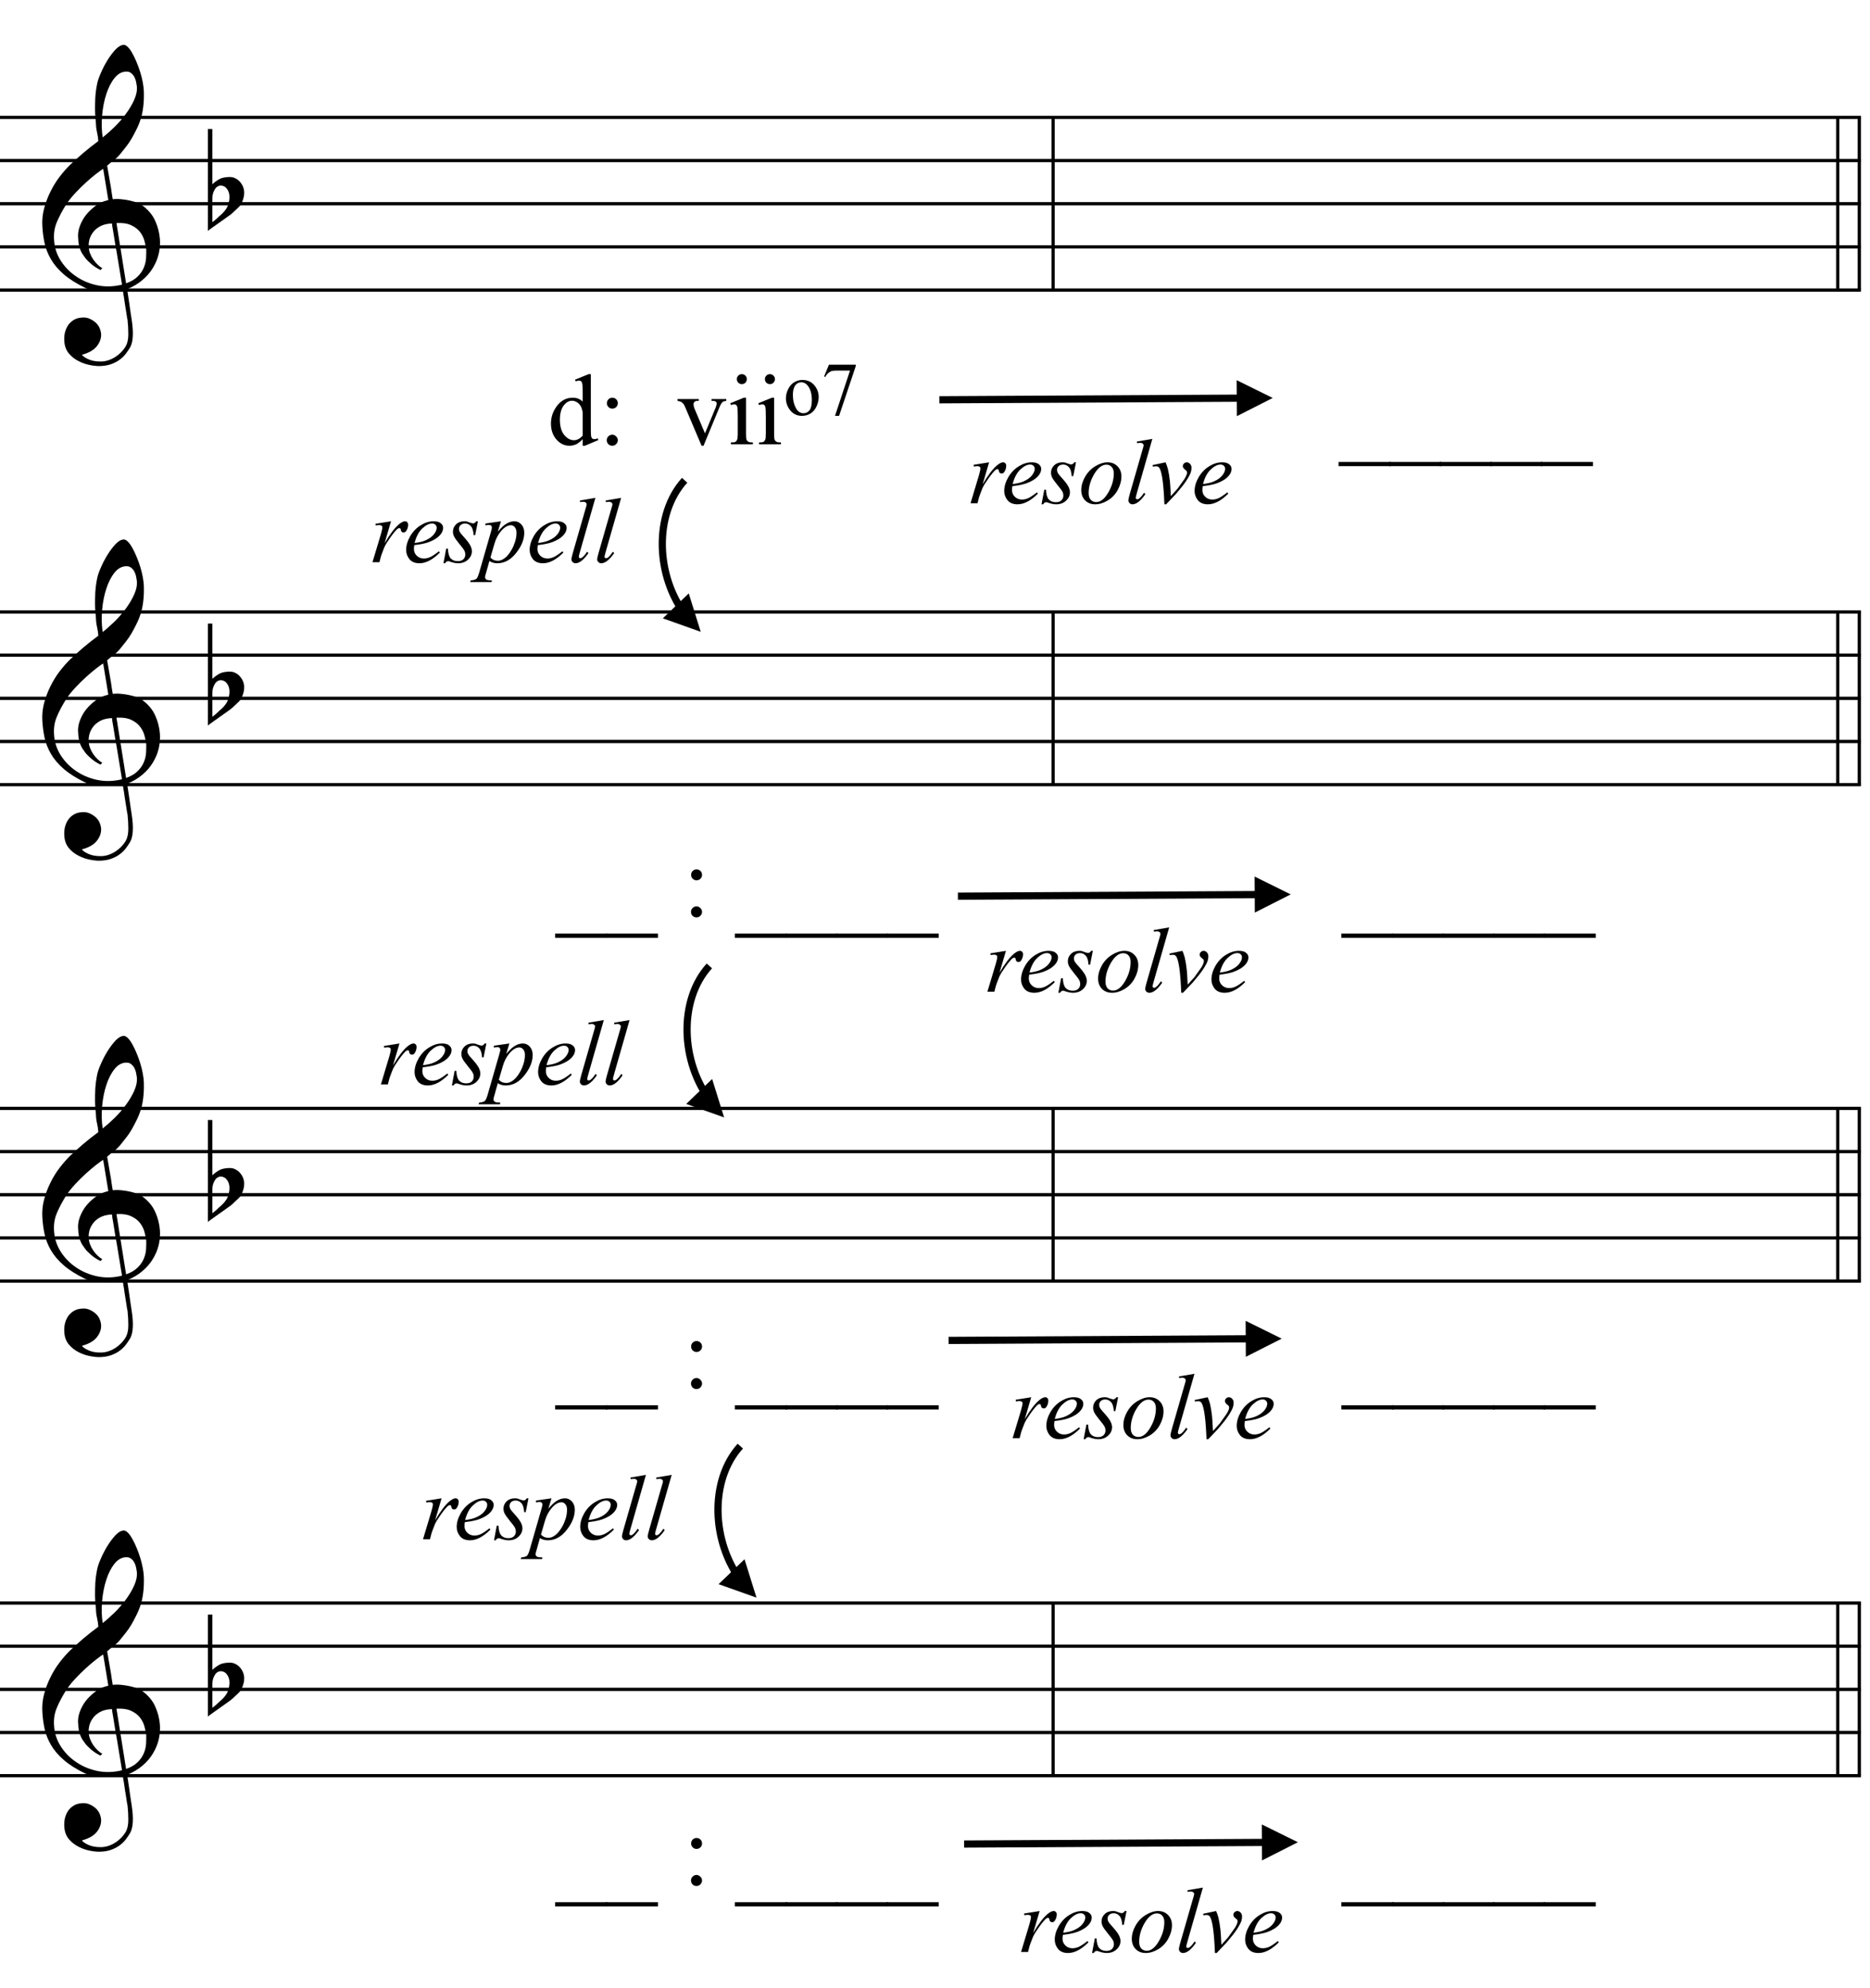 <?xml version="1.0" encoding="UTF-8"?>
<svg xmlns="http://www.w3.org/2000/svg" xmlns:xlink="http://www.w3.org/1999/xlink" width="222pt" height="236pt" viewBox="0 0 222 236" version="1.1">
<defs>
<g>
<symbol overflow="visible" id="glyph0-0">
<path style="stroke:none;" d=""/>
</symbol>
<symbol overflow="visible" id="glyph0-1">
<path style="stroke:none;" d="M 9.547 5.172 C 9.172 5.234 8.766 5.27 8.328 5.281 C 7.898 5.301 7.477 5.289 7.062 5.25 C 6.656 5.219 6.273 5.172 5.922 5.109 C 5.578 5.047 5.297 4.961 5.078 4.859 C 4.023 4.348 3.176 3.812 2.531 3.25 C 1.883 2.688 1.379 2.094 1.016 1.469 C 0.66 0.852 0.41 0.223 0.266 -0.422 C 0.129 -1.066 0.039 -1.719 0 -2.375 C -0.051 -3.082 0.008 -3.789 0.188 -4.5 C 0.375 -5.219 0.629 -5.898 0.953 -6.547 C 1.273 -7.203 1.645 -7.801 2.062 -8.344 C 2.477 -8.883 2.898 -9.363 3.328 -9.781 C 3.816 -10.238 4.328 -10.695 4.859 -11.156 C 5.398 -11.613 5.992 -12.082 6.641 -12.562 C 6.629 -12.738 6.613 -12.895 6.594 -13.031 C 6.57 -13.176 6.547 -13.316 6.516 -13.453 C 6.492 -13.598 6.461 -13.758 6.422 -13.938 C 6.391 -14.113 6.367 -14.332 6.359 -14.594 C 6.359 -14.707 6.344 -14.91 6.312 -15.203 C 6.281 -15.492 6.258 -15.848 6.25 -16.266 C 6.25 -16.68 6.258 -17.156 6.281 -17.688 C 6.312 -18.219 6.383 -18.773 6.5 -19.359 C 6.562 -19.691 6.707 -20.117 6.938 -20.641 C 7.164 -21.172 7.43 -21.68 7.734 -22.172 C 8.047 -22.672 8.367 -23.098 8.703 -23.453 C 9.047 -23.805 9.367 -23.984 9.672 -23.984 C 9.828 -23.984 9.992 -23.891 10.172 -23.703 C 10.348 -23.523 10.52 -23.281 10.688 -22.969 C 10.863 -22.664 11.031 -22.316 11.188 -21.922 C 11.352 -21.535 11.5 -21.133 11.625 -20.719 C 11.75 -20.312 11.848 -19.91 11.922 -19.516 C 11.992 -19.117 12.035 -18.77 12.047 -18.469 C 12.066 -17.758 12.039 -17.133 11.969 -16.594 C 11.906 -16.051 11.801 -15.566 11.656 -15.141 C 11.52 -14.711 11.359 -14.316 11.172 -13.953 C 10.992 -13.586 10.801 -13.223 10.594 -12.859 C 10.375 -12.484 10.148 -12.156 9.922 -11.875 C 9.703 -11.594 9.477 -11.312 9.25 -11.031 C 9 -10.727 8.738 -10.477 8.469 -10.281 C 8.207 -10.082 7.945 -9.867 7.688 -9.641 C 7.812 -8.941 7.922 -8.312 8.016 -7.75 C 8.055 -7.5 8.098 -7.258 8.141 -7.031 C 8.18 -6.801 8.211 -6.586 8.234 -6.391 C 8.266 -6.191 8.289 -6.023 8.312 -5.891 C 8.344 -5.766 8.359 -5.688 8.359 -5.656 C 8.691 -5.695 9.031 -5.695 9.375 -5.656 C 9.727 -5.625 10.062 -5.57 10.375 -5.5 C 10.695 -5.438 10.984 -5.348 11.234 -5.234 C 11.492 -5.129 11.695 -5.031 11.844 -4.938 C 12.582 -4.395 13.102 -3.77 13.406 -3.062 C 13.719 -2.363 13.898 -1.645 13.953 -0.906 C 13.992 -0.332 13.945 0.242 13.812 0.828 C 13.676 1.41 13.445 1.961 13.125 2.484 C 12.812 3.016 12.395 3.5 11.875 3.938 C 11.363 4.375 10.758 4.734 10.062 5.016 C 10.145 5.578 10.223 6.098 10.297 6.578 C 10.359 6.992 10.414 7.395 10.469 7.781 C 10.531 8.164 10.57 8.438 10.594 8.594 C 10.719 9.406 10.766 10.07 10.734 10.594 C 10.711 11.125 10.613 11.555 10.438 11.891 C 10.281 12.16 10.102 12.426 9.906 12.688 C 9.707 12.945 9.473 13.176 9.203 13.375 C 8.93 13.582 8.613 13.754 8.25 13.891 C 7.883 14.035 7.473 14.117 7.016 14.141 C 6.66 14.172 6.234 14.141 5.734 14.047 C 5.242 13.961 4.773 13.805 4.328 13.578 C 3.879 13.359 3.488 13.055 3.156 12.672 C 2.832 12.285 2.648 11.812 2.609 11.25 C 2.578 10.926 2.594 10.598 2.656 10.266 C 2.727 9.93 2.848 9.629 3.016 9.359 C 3.191 9.086 3.422 8.863 3.703 8.688 C 3.984 8.508 4.328 8.41 4.734 8.391 C 4.984 8.367 5.234 8.398 5.484 8.484 C 5.734 8.578 5.969 8.707 6.188 8.875 C 6.406 9.039 6.582 9.242 6.719 9.484 C 6.852 9.734 6.938 10.004 6.969 10.297 C 7.008 10.797 6.852 11.281 6.5 11.75 C 6.145 12.227 5.539 12.582 4.688 12.812 C 4.832 13 5.094 13.176 5.469 13.344 C 5.852 13.52 6.332 13.609 6.906 13.609 C 7.508 13.609 8.086 13.43 8.641 13.078 C 9.191 12.723 9.617 12.281 9.922 11.75 C 10.109 11.395 10.203 10.93 10.203 10.359 C 10.203 9.797 10.172 9.227 10.109 8.656 C 10.078 8.551 10.035 8.312 9.984 7.938 C 9.93 7.562 9.867 7.172 9.797 6.766 C 9.734 6.285 9.648 5.754 9.547 5.172 Z M 9.984 -20.812 C 9.453 -20.812 8.984 -20.562 8.578 -20.062 C 8.172 -19.562 7.844 -18.926 7.594 -18.156 C 7.344 -17.395 7.176 -16.555 7.094 -15.641 C 7.008 -14.723 7.031 -13.844 7.156 -13 C 7.602 -13.344 8.07 -13.754 8.562 -14.234 C 9.062 -14.723 9.508 -15.238 9.906 -15.781 C 10.312 -16.332 10.641 -16.883 10.891 -17.438 C 11.148 -18 11.258 -18.535 11.219 -19.047 C 11.195 -19.211 11.164 -19.395 11.125 -19.594 C 11.082 -19.801 11.016 -19.992 10.922 -20.172 C 10.828 -20.348 10.703 -20.5 10.547 -20.625 C 10.398 -20.75 10.211 -20.812 9.984 -20.812 Z M 9.938 4.328 C 10.531 4.117 10.988 3.848 11.312 3.516 C 11.645 3.191 11.891 2.836 12.047 2.453 C 12.203 2.078 12.289 1.695 12.312 1.312 C 12.332 0.926 12.336 0.582 12.328 0.281 C 12.297 0.039 12.234 -0.258 12.141 -0.625 C 12.055 -1 11.891 -1.359 11.641 -1.703 C 11.398 -2.047 11.051 -2.328 10.594 -2.547 C 10.145 -2.773 9.547 -2.867 8.797 -2.828 Z M 8.266 -2.781 C 7.703 -2.758 7.238 -2.648 6.875 -2.453 C 6.508 -2.254 6.223 -2.016 6.016 -1.734 C 5.805 -1.453 5.66 -1.156 5.578 -0.844 C 5.504 -0.531 5.477 -0.25 5.5 0 C 5.508 0.25 5.562 0.5 5.656 0.75 C 5.75 1.008 5.875 1.254 6.031 1.484 C 6.188 1.711 6.359 1.914 6.547 2.094 C 6.734 2.281 6.922 2.422 7.109 2.516 C 7.086 2.547 7.066 2.57 7.047 2.594 C 7.023 2.613 7 2.641 6.969 2.672 C 6.938 2.691 6.914 2.719 6.906 2.75 C 6.477 2.539 6.102 2.297 5.781 2.016 C 5.469 1.734 5.266 1.535 5.172 1.422 C 5.016 1.211 4.879 1.023 4.766 0.859 C 4.66 0.691 4.57 0.516 4.5 0.328 C 4.438 0.148 4.379 -0.047 4.328 -0.266 C 4.285 -0.484 4.258 -0.742 4.25 -1.047 C 4.219 -1.328 4.234 -1.629 4.297 -1.953 C 4.367 -2.273 4.484 -2.598 4.641 -2.922 C 4.797 -3.254 5 -3.57 5.25 -3.875 C 5.508 -4.188 5.812 -4.477 6.156 -4.75 C 6.332 -4.895 6.488 -5.004 6.625 -5.078 C 6.77 -5.16 6.906 -5.234 7.031 -5.297 C 7.156 -5.359 7.281 -5.406 7.406 -5.438 C 7.539 -5.477 7.68 -5.52 7.828 -5.562 L 7.219 -9.266 C 7.051 -9.172 6.781 -8.977 6.406 -8.688 C 6.039 -8.406 5.641 -8.066 5.203 -7.672 C 4.766 -7.273 4.332 -6.848 3.906 -6.391 C 3.477 -5.93 3.125 -5.488 2.844 -5.062 C 2.352 -4.281 1.973 -3.562 1.703 -2.906 C 1.43 -2.25 1.328 -1.539 1.391 -0.781 C 1.441 0.082 1.703 0.883 2.172 1.625 C 2.648 2.375 3.258 3 4 3.5 C 4.738 4.008 5.578 4.363 6.516 4.562 C 7.461 4.758 8.441 4.734 9.453 4.484 C 9.234 3.129 9.035 1.922 8.859 0.859 C 8.773 0.41 8.695 -0.031 8.625 -0.469 C 8.562 -0.906 8.5 -1.297 8.438 -1.641 C 8.375 -1.984 8.328 -2.258 8.297 -2.469 C 8.273 -2.676 8.266 -2.781 8.266 -2.781 Z M 8.266 -2.781 "/>
</symbol>
<symbol overflow="visible" id="glyph0-2">
<path style="stroke:none;" d="M 0.531 -7.25 L 0.531 -2.312 C 0.719 -2.488 0.895 -2.629 1.062 -2.734 C 1.227 -2.848 1.383 -2.938 1.531 -3 C 1.688 -3.062 1.848 -3.102 2.016 -3.125 C 2.191 -3.156 2.391 -3.172 2.609 -3.172 C 2.867 -3.172 3.098 -3.113 3.297 -3 C 3.504 -2.895 3.68 -2.754 3.828 -2.578 C 3.984 -2.398 4.102 -2.203 4.188 -1.984 C 4.27 -1.766 4.312 -1.555 4.312 -1.359 C 4.32 -1.141 4.297 -0.922 4.234 -0.703 C 4.18 -0.492 4.113 -0.301 4.031 -0.125 C 3.938 0.102 3.785 0.305 3.578 0.484 C 3.379 0.672 3.195 0.844 3.031 1 C 2.977 1.062 2.863 1.16 2.688 1.297 C 2.508 1.43 2.305 1.578 2.078 1.734 C 1.859 1.898 1.625 2.066 1.375 2.234 C 1.125 2.41 0.895 2.57 0.688 2.719 C 0.488 2.863 0.32 2.984 0.188 3.078 C 0.062 3.18 0 3.234 0 3.234 L 0 -8.875 L 0.531 -8.875 Z M 2.188 -1.859 C 2.125 -1.941 2.035 -2.008 1.922 -2.062 C 1.805 -2.125 1.676 -2.156 1.531 -2.156 C 1.395 -2.156 1.258 -2.113 1.125 -2.031 C 0.988 -1.945 0.867 -1.801 0.766 -1.594 C 0.617 -1.332 0.539 -1.008 0.531 -0.625 C 0.531 -0.238 0.531 0.113 0.531 0.438 L 0.531 2.188 C 0.531 2.188 0.57 2.156 0.656 2.094 C 0.738 2.039 0.836 1.961 0.953 1.859 C 1.066 1.754 1.188 1.641 1.312 1.516 C 1.445 1.391 1.57 1.281 1.688 1.188 C 1.875 1.008 2.035 0.816 2.172 0.609 C 2.305 0.41 2.41 0.156 2.484 -0.156 C 2.566 -0.477 2.586 -0.785 2.547 -1.078 C 2.504 -1.379 2.383 -1.641 2.188 -1.859 Z M 2.188 -1.859 "/>
</symbol>
<symbol overflow="visible" id="glyph1-0">
<path style="stroke:none;" d="M 1.672 0 L 1.672 -7.5 L 7.672 -7.5 L 7.672 0 Z M 1.859 -0.188 L 7.484 -0.188 L 7.484 -7.312 L 1.859 -7.312 Z M 1.859 -0.188 "/>
</symbol>
<symbol overflow="visible" id="glyph1-1">
<path style="stroke:none;" d="M 4.172 -0.609 C 3.91 -0.328 3.656 -0.125 3.406 0 C 3.156 0.113 2.883 0.172 2.594 0.172 C 2.008 0.172 1.5 -0.07 1.062 -0.562 C 0.625 -1.062 0.406 -1.695 0.406 -2.469 C 0.406 -3.227 0.645 -3.926 1.125 -4.562 C 1.613 -5.207 2.238 -5.531 3 -5.531 C 3.469 -5.531 3.859 -5.379 4.172 -5.078 L 4.172 -6.078 C 4.172 -6.68 4.156 -7.051 4.125 -7.188 C 4.094 -7.332 4.047 -7.43 3.984 -7.484 C 3.922 -7.535 3.844 -7.562 3.75 -7.562 C 3.645 -7.562 3.508 -7.531 3.344 -7.469 L 3.266 -7.672 L 4.875 -8.328 L 5.141 -8.328 L 5.141 -2.125 C 5.141 -1.5 5.148 -1.113 5.172 -0.969 C 5.203 -0.832 5.25 -0.738 5.312 -0.688 C 5.383 -0.633 5.461 -0.609 5.547 -0.609 C 5.648 -0.609 5.789 -0.641 5.969 -0.703 L 6.031 -0.5 L 4.438 0.172 L 4.172 0.172 Z M 4.172 -1.016 L 4.172 -3.781 C 4.141 -4.039 4.066 -4.281 3.953 -4.5 C 3.836 -4.719 3.68 -4.883 3.484 -5 C 3.297 -5.113 3.109 -5.172 2.922 -5.172 C 2.578 -5.172 2.27 -5.016 2 -4.703 C 1.645 -4.297 1.469 -3.703 1.469 -2.922 C 1.469 -2.129 1.641 -1.523 1.984 -1.109 C 2.328 -0.691 2.711 -0.484 3.141 -0.484 C 3.492 -0.484 3.836 -0.66 4.172 -1.016 Z M 4.172 -1.016 "/>
</symbol>
<symbol overflow="visible" id="glyph1-2">
<path style="stroke:none;" d="M 1.688 -5.531 C 1.875 -5.531 2.031 -5.469 2.156 -5.344 C 2.281 -5.219 2.344 -5.062 2.344 -4.875 C 2.344 -4.695 2.281 -4.547 2.156 -4.422 C 2.031 -4.297 1.875 -4.234 1.688 -4.234 C 1.508 -4.234 1.359 -4.297 1.234 -4.422 C 1.109 -4.547 1.047 -4.695 1.047 -4.875 C 1.047 -5.062 1.109 -5.219 1.234 -5.344 C 1.359 -5.469 1.508 -5.531 1.688 -5.531 Z M 1.688 -1.141 C 1.863 -1.141 2.016 -1.07 2.141 -0.938 C 2.273 -0.812 2.344 -0.66 2.344 -0.484 C 2.344 -0.305 2.273 -0.148 2.141 -0.016 C 2.016 0.109 1.863 0.172 1.688 0.172 C 1.5 0.172 1.344 0.109 1.219 -0.016 C 1.094 -0.148 1.031 -0.305 1.031 -0.484 C 1.031 -0.66 1.094 -0.812 1.219 -0.938 C 1.344 -1.07 1.5 -1.141 1.688 -1.141 Z M 1.688 -1.141 "/>
</symbol>
<symbol overflow="visible" id="glyph1-3">
<path style="stroke:none;" d=""/>
</symbol>
<symbol overflow="visible" id="glyph1-4">
<path style="stroke:none;" d="M 0.094 -5.375 L 2.625 -5.375 L 2.625 -5.156 L 2.469 -5.156 C 2.312 -5.156 2.191 -5.113 2.109 -5.031 C 2.035 -4.957 2 -4.859 2 -4.734 C 2 -4.598 2.035 -4.438 2.109 -4.25 L 3.359 -1.297 L 4.625 -4.359 C 4.707 -4.578 4.75 -4.742 4.75 -4.859 C 4.75 -4.922 4.734 -4.969 4.703 -5 C 4.66 -5.062 4.602 -5.102 4.531 -5.125 C 4.469 -5.145 4.336 -5.156 4.141 -5.156 L 4.141 -5.375 L 5.891 -5.375 L 5.891 -5.156 C 5.68 -5.133 5.539 -5.094 5.469 -5.031 C 5.332 -4.914 5.207 -4.719 5.094 -4.438 L 3.188 0.172 L 2.953 0.172 L 1.031 -4.359 C 0.945 -4.578 0.863 -4.727 0.781 -4.812 C 0.707 -4.906 0.613 -4.984 0.5 -5.047 C 0.426 -5.086 0.289 -5.125 0.094 -5.156 Z M 0.094 -5.375 "/>
</symbol>
<symbol overflow="visible" id="glyph1-5">
<path style="stroke:none;" d="M 1.734 -8.328 C 1.898 -8.328 2.039 -8.27 2.156 -8.156 C 2.27 -8.039 2.328 -7.898 2.328 -7.734 C 2.328 -7.578 2.27 -7.438 2.156 -7.312 C 2.039 -7.195 1.898 -7.141 1.734 -7.141 C 1.578 -7.141 1.438 -7.195 1.312 -7.312 C 1.195 -7.438 1.141 -7.578 1.141 -7.734 C 1.141 -7.898 1.195 -8.039 1.312 -8.156 C 1.426 -8.27 1.566 -8.328 1.734 -8.328 Z M 2.234 -5.531 L 2.234 -1.219 C 2.234 -0.875 2.254 -0.645 2.297 -0.531 C 2.348 -0.426 2.422 -0.348 2.516 -0.297 C 2.609 -0.242 2.785 -0.219 3.047 -0.219 L 3.047 0 L 0.438 0 L 0.438 -0.219 C 0.695 -0.219 0.867 -0.238 0.953 -0.281 C 1.047 -0.332 1.117 -0.414 1.172 -0.531 C 1.223 -0.656 1.25 -0.883 1.25 -1.219 L 1.25 -3.281 C 1.25 -3.863 1.234 -4.238 1.203 -4.406 C 1.172 -4.531 1.125 -4.617 1.062 -4.672 C 1.008 -4.723 0.93 -4.75 0.828 -4.75 C 0.723 -4.75 0.594 -4.719 0.438 -4.656 L 0.359 -4.875 L 1.969 -5.531 Z M 2.234 -5.531 "/>
</symbol>
<symbol overflow="visible" id="glyph1-6">
<path style="stroke:none;" d="M 6.109 2.594 L -0.094 2.594 L -0.094 2.094 L 6.109 2.094 Z M 6.109 2.594 "/>
</symbol>
<symbol overflow="visible" id="glyph2-0">
<path style="stroke:none;" d="M 1.25 0 L 1.25 -5.625 L 5.75 -5.625 L 5.75 0 Z M 1.391 -0.141 L 5.609 -0.141 L 5.609 -5.484 L 1.391 -5.484 Z M 1.391 -0.141 "/>
</symbol>
<symbol overflow="visible" id="glyph2-1">
<path style="stroke:none;" d="M 2.25 -4.141 C 2.863 -4.141 3.352 -3.91 3.719 -3.453 C 4.031 -3.055 4.188 -2.602 4.188 -2.094 C 4.188 -1.727 4.098 -1.359 3.922 -0.984 C 3.754 -0.617 3.52 -0.344 3.219 -0.156 C 2.914 0.031 2.578 0.125 2.203 0.125 C 1.598 0.125 1.113 -0.117 0.75 -0.609 C 0.445 -1.016 0.297 -1.469 0.297 -1.969 C 0.297 -2.344 0.391 -2.711 0.578 -3.078 C 0.766 -3.441 1.004 -3.707 1.297 -3.875 C 1.598 -4.051 1.914 -4.141 2.25 -4.141 Z M 2.109 -3.859 C 1.953 -3.859 1.797 -3.812 1.641 -3.719 C 1.484 -3.625 1.359 -3.461 1.266 -3.234 C 1.172 -3.004 1.125 -2.707 1.125 -2.344 C 1.125 -1.758 1.238 -1.254 1.469 -0.828 C 1.695 -0.398 2.004 -0.188 2.391 -0.188 C 2.672 -0.188 2.906 -0.301 3.094 -0.531 C 3.281 -0.77 3.375 -1.176 3.375 -1.75 C 3.375 -2.469 3.219 -3.031 2.906 -3.438 C 2.695 -3.719 2.43 -3.859 2.109 -3.859 Z M 2.109 -3.859 "/>
</symbol>
<symbol overflow="visible" id="glyph2-2">
<path style="stroke:none;" d="M 0.906 -5.953 L 4.094 -5.953 L 4.094 -5.797 L 2.109 0.125 L 1.625 0.125 L 3.406 -5.25 L 1.766 -5.25 C 1.43 -5.25 1.195 -5.207 1.062 -5.125 C 0.812 -4.988 0.613 -4.781 0.469 -4.5 L 0.328 -4.547 Z M 0.906 -5.953 "/>
</symbol>
<symbol overflow="visible" id="glyph3-0">
<path style="stroke:none;" d="M 1.531 0 L 1.531 -6.875 L 7.031 -6.875 L 7.031 0 Z M 1.703 -0.172 L 6.859 -0.172 L 6.859 -6.703 L 1.703 -6.703 Z M 1.703 -0.172 "/>
</symbol>
<symbol overflow="visible" id="glyph3-1">
<path style="stroke:none;" d="M 0.578 -4.562 L 2.422 -4.859 L 1.656 -2.25 C 2.281 -3.32 2.848 -4.07 3.359 -4.5 C 3.648 -4.738 3.891 -4.859 4.078 -4.859 C 4.191 -4.859 4.281 -4.82 4.344 -4.75 C 4.414 -4.688 4.453 -4.586 4.453 -4.453 C 4.453 -4.211 4.391 -3.988 4.266 -3.781 C 4.18 -3.613 4.062 -3.531 3.906 -3.531 C 3.82 -3.531 3.75 -3.555 3.688 -3.609 C 3.625 -3.672 3.586 -3.754 3.578 -3.859 C 3.566 -3.93 3.551 -3.977 3.531 -4 C 3.5 -4.031 3.461 -4.047 3.422 -4.047 C 3.359 -4.047 3.301 -4.031 3.25 -4 C 3.156 -3.945 3.016 -3.805 2.828 -3.578 C 2.535 -3.223 2.211 -2.77 1.859 -2.219 C 1.711 -1.977 1.586 -1.707 1.484 -1.406 C 1.328 -1 1.238 -0.754 1.219 -0.672 L 1.047 0 L 0.219 0 L 1.219 -3.328 C 1.332 -3.723 1.391 -4 1.391 -4.156 C 1.391 -4.227 1.363 -4.285 1.312 -4.328 C 1.238 -4.379 1.145 -4.406 1.031 -4.406 C 0.945 -4.406 0.805 -4.391 0.609 -4.359 Z M 0.578 -4.562 "/>
</symbol>
<symbol overflow="visible" id="glyph3-2">
<path style="stroke:none;" d="M 1.312 -2.031 C 1.281 -1.844 1.266 -1.691 1.266 -1.578 C 1.266 -1.254 1.379 -0.984 1.609 -0.766 C 1.836 -0.547 2.113 -0.438 2.438 -0.438 C 2.688 -0.438 2.93 -0.488 3.172 -0.594 C 3.41 -0.695 3.766 -0.93 4.234 -1.297 L 4.344 -1.141 C 3.5 -0.297 2.691 0.125 1.922 0.125 C 1.398 0.125 1.004 -0.035 0.734 -0.359 C 0.473 -0.691 0.344 -1.055 0.344 -1.453 C 0.344 -1.984 0.504 -2.531 0.828 -3.094 C 1.16 -3.656 1.578 -4.086 2.078 -4.391 C 2.578 -4.703 3.086 -4.859 3.609 -4.859 C 3.992 -4.859 4.273 -4.781 4.453 -4.625 C 4.641 -4.477 4.734 -4.297 4.734 -4.078 C 4.734 -3.785 4.613 -3.504 4.375 -3.234 C 4.062 -2.879 3.602 -2.594 3 -2.375 C 2.602 -2.227 2.039 -2.113 1.312 -2.031 Z M 1.344 -2.281 C 1.875 -2.344 2.305 -2.445 2.641 -2.594 C 3.078 -2.789 3.406 -3.023 3.625 -3.297 C 3.852 -3.578 3.969 -3.844 3.969 -4.094 C 3.969 -4.238 3.914 -4.359 3.812 -4.453 C 3.719 -4.547 3.586 -4.594 3.422 -4.594 C 3.055 -4.594 2.664 -4.395 2.25 -4 C 1.844 -3.613 1.539 -3.039 1.344 -2.281 Z M 1.344 -2.281 "/>
</symbol>
<symbol overflow="visible" id="glyph3-3">
<path style="stroke:none;" d="M 3.984 -4.859 L 3.656 -3.219 L 3.469 -3.219 C 3.445 -3.695 3.344 -4.047 3.156 -4.266 C 2.969 -4.484 2.738 -4.594 2.469 -4.594 C 2.238 -4.594 2.055 -4.531 1.922 -4.406 C 1.797 -4.281 1.734 -4.133 1.734 -3.969 C 1.734 -3.844 1.758 -3.727 1.812 -3.625 C 1.863 -3.52 1.977 -3.367 2.156 -3.172 C 2.625 -2.66 2.926 -2.273 3.062 -2.016 C 3.195 -1.766 3.266 -1.523 3.266 -1.297 C 3.266 -0.922 3.109 -0.586 2.797 -0.297 C 2.492 -0.016 2.102 0.125 1.625 0.125 C 1.363 0.125 1.066 0.066 0.734 -0.047 C 0.617 -0.098 0.531 -0.125 0.469 -0.125 C 0.301 -0.125 0.176 -0.039 0.094 0.125 L -0.109 0.125 L 0.219 -1.609 L 0.422 -1.609 C 0.441 -1.066 0.551 -0.68 0.75 -0.453 C 0.957 -0.234 1.238 -0.125 1.594 -0.125 C 1.875 -0.125 2.094 -0.195 2.25 -0.344 C 2.406 -0.5 2.484 -0.688 2.484 -0.906 C 2.484 -1.051 2.457 -1.188 2.406 -1.312 C 2.301 -1.52 2.086 -1.812 1.766 -2.188 C 1.453 -2.57 1.25 -2.859 1.156 -3.047 C 1.062 -3.234 1.016 -3.426 1.016 -3.625 C 1.016 -3.969 1.141 -4.258 1.391 -4.5 C 1.641 -4.738 1.969 -4.859 2.375 -4.859 C 2.488 -4.859 2.594 -4.848 2.688 -4.828 C 2.727 -4.816 2.844 -4.773 3.031 -4.703 C 3.219 -4.641 3.344 -4.609 3.406 -4.609 C 3.551 -4.609 3.676 -4.691 3.781 -4.859 Z M 3.984 -4.859 "/>
</symbol>
<symbol overflow="visible" id="glyph3-4">
<path style="stroke:none;" d="M 5.094 -3.188 C 5.094 -2.645 4.945 -2.109 4.656 -1.578 C 4.375 -1.055 3.977 -0.641 3.469 -0.328 C 2.957 -0.023 2.461 0.125 1.984 0.125 C 1.492 0.125 1.094 -0.031 0.781 -0.344 C 0.477 -0.656 0.328 -1.062 0.328 -1.562 C 0.328 -2.082 0.477 -2.609 0.781 -3.141 C 1.082 -3.672 1.484 -4.086 1.984 -4.391 C 2.492 -4.703 2.984 -4.859 3.453 -4.859 C 3.93 -4.859 4.32 -4.703 4.625 -4.391 C 4.938 -4.078 5.094 -3.676 5.094 -3.188 Z M 4.188 -3.547 C 4.188 -3.879 4.102 -4.133 3.938 -4.312 C 3.781 -4.488 3.57 -4.578 3.312 -4.578 C 2.789 -4.578 2.305 -4.203 1.859 -3.453 C 1.422 -2.703 1.203 -1.953 1.203 -1.203 C 1.203 -0.859 1.285 -0.594 1.453 -0.406 C 1.629 -0.227 1.848 -0.141 2.109 -0.141 C 2.617 -0.141 3.094 -0.516 3.531 -1.266 C 3.969 -2.016 4.188 -2.773 4.188 -3.547 Z M 4.188 -3.547 "/>
</symbol>
<symbol overflow="visible" id="glyph3-5">
<path style="stroke:none;" d="M 3.266 -7.641 L 1.438 -1.25 C 1.344 -0.926 1.297 -0.727 1.297 -0.656 C 1.297 -0.602 1.312 -0.555 1.344 -0.516 C 1.383 -0.484 1.43 -0.469 1.484 -0.469 C 1.547 -0.469 1.617 -0.5 1.703 -0.562 C 1.891 -0.707 2.082 -0.938 2.281 -1.25 L 2.438 -1.078 C 2.102 -0.598 1.789 -0.266 1.5 -0.078 C 1.289 0.055 1.094 0.125 0.906 0.125 C 0.77 0.125 0.656 0.078 0.562 -0.016 C 0.469 -0.109 0.422 -0.211 0.422 -0.328 C 0.422 -0.461 0.477 -0.727 0.594 -1.125 L 2.047 -6.172 C 2.172 -6.578 2.234 -6.812 2.234 -6.875 C 2.234 -6.957 2.195 -7.023 2.125 -7.078 C 2.062 -7.141 1.957 -7.172 1.812 -7.172 C 1.727 -7.172 1.602 -7.16 1.438 -7.141 L 1.438 -7.328 Z M 3.266 -7.641 "/>
</symbol>
<symbol overflow="visible" id="glyph3-6">
<path style="stroke:none;" d="M 0.234 -4.531 L 1.781 -4.859 C 1.895 -4.598 1.988 -4.328 2.062 -4.047 C 2.156 -3.641 2.234 -3.16 2.297 -2.609 C 2.328 -2.328 2.363 -1.738 2.406 -0.844 C 2.852 -1.332 3.125 -1.633 3.219 -1.75 C 3.688 -2.395 3.957 -2.773 4.031 -2.891 C 4.145 -3.078 4.227 -3.242 4.281 -3.391 C 4.312 -3.492 4.328 -3.594 4.328 -3.688 C 4.328 -3.781 4.242 -3.883 4.078 -4 C 3.91 -4.125 3.828 -4.266 3.828 -4.422 C 3.828 -4.535 3.875 -4.633 3.969 -4.719 C 4.062 -4.812 4.172 -4.859 4.297 -4.859 C 4.441 -4.859 4.57 -4.797 4.688 -4.672 C 4.801 -4.547 4.859 -4.395 4.859 -4.219 C 4.859 -4.031 4.832 -3.852 4.781 -3.688 C 4.688 -3.414 4.508 -3.082 4.25 -2.688 C 4 -2.301 3.594 -1.781 3.031 -1.125 C 2.957 -1.039 2.562 -0.625 1.844 0.125 L 1.641 0.125 C 1.555 -2.133 1.375 -3.547 1.094 -4.109 C 1.008 -4.297 0.863 -4.391 0.656 -4.391 C 0.562 -4.391 0.438 -4.375 0.281 -4.344 Z M 0.234 -4.531 "/>
</symbol>
<symbol overflow="visible" id="glyph3-7">
<path style="stroke:none;" d="M 2.438 -4.859 L 2.062 -3.625 C 2.445 -4.082 2.789 -4.398 3.094 -4.578 C 3.406 -4.766 3.723 -4.859 4.047 -4.859 C 4.359 -4.859 4.629 -4.734 4.859 -4.484 C 5.086 -4.234 5.203 -3.906 5.203 -3.5 C 5.203 -2.707 4.879 -1.906 4.234 -1.094 C 3.598 -0.281 2.852 0.125 2 0.125 C 1.82 0.125 1.66 0.102 1.516 0.062 C 1.379 0.031 1.227 -0.035 1.062 -0.141 L 0.672 1.25 C 0.586 1.52 0.547 1.695 0.547 1.781 C 0.547 1.852 0.566 1.914 0.609 1.969 C 0.648 2.031 0.719 2.078 0.812 2.109 C 0.906 2.141 1.086 2.156 1.359 2.156 L 1.312 2.359 L -1.219 2.359 L -1.156 2.156 C -0.82 2.133 -0.598 2.07 -0.484 1.969 C -0.367 1.875 -0.25 1.602 -0.125 1.156 L 1.234 -3.562 C 1.316 -3.852 1.359 -4.035 1.359 -4.109 C 1.359 -4.203 1.332 -4.273 1.281 -4.328 C 1.227 -4.391 1.145 -4.422 1.031 -4.422 C 0.926 -4.422 0.781 -4.406 0.594 -4.375 L 0.594 -4.594 Z M 1.188 -0.562 C 1.406 -0.301 1.703 -0.172 2.078 -0.172 C 2.266 -0.172 2.453 -0.223 2.641 -0.328 C 2.836 -0.43 3.023 -0.582 3.203 -0.781 C 3.391 -0.988 3.555 -1.223 3.703 -1.484 C 3.859 -1.754 3.992 -2.066 4.109 -2.422 C 4.223 -2.785 4.281 -3.145 4.281 -3.5 C 4.281 -3.789 4.211 -4.008 4.078 -4.156 C 3.953 -4.312 3.801 -4.391 3.625 -4.391 C 3.238 -4.391 2.852 -4.164 2.469 -3.719 C 2.094 -3.281 1.82 -2.766 1.656 -2.172 Z M 1.188 -0.562 "/>
</symbol>
</g>
</defs>
<g id="surface1">
<rect x="0" y="0" width="222" height="236" style="fill:rgb(100%,100%,100%);fill-opacity:1;stroke:none;"/>
<g style="fill:rgb(0%,0%,0%);fill-opacity:1;">
  <use xlink:href="#glyph0-1" x="5.031" y="29.312"/>
</g>
<g style="fill:rgb(0%,0%,0%);fill-opacity:1;">
  <use xlink:href="#glyph0-2" x="24.677" y="24.188"/>
</g>
<path style="fill:none;stroke-width:0.384;stroke-linecap:butt;stroke-linejoin:miter;stroke:rgb(0%,0%,0%);stroke-opacity:1;stroke-miterlimit:10;" d="M 480.02 720.062 L 480.02 699.562 " transform="matrix(1,0,0,-1,-355,734)"/>
<path style="fill:none;stroke-width:0.384;stroke-linecap:butt;stroke-linejoin:miter;stroke:rgb(0%,0%,0%);stroke-opacity:1;stroke-miterlimit:10;" d="M 575.73 720.062 L 575.73 699.562 " transform="matrix(1,0,0,-1,-355,734)"/>
<path style="fill:none;stroke-width:0.384;stroke-linecap:butt;stroke-linejoin:miter;stroke:rgb(0%,0%,0%);stroke-opacity:1;stroke-miterlimit:10;" d="M 573.168 720.062 L 573.168 699.562 " transform="matrix(1,0,0,-1,-355,734)"/>
<path style="fill:none;stroke-width:0.384;stroke-linecap:butt;stroke-linejoin:miter;stroke:rgb(0%,0%,0%);stroke-opacity:1;stroke-miterlimit:10;" d="M 354.906 720.062 L 575.922 720.062 " transform="matrix(1,0,0,-1,-355,734)"/>
<path style="fill:none;stroke-width:0.384;stroke-linecap:butt;stroke-linejoin:miter;stroke:rgb(0%,0%,0%);stroke-opacity:1;stroke-miterlimit:10;" d="M 354.906 714.938 L 575.922 714.938 " transform="matrix(1,0,0,-1,-355,734)"/>
<path style="fill:none;stroke-width:0.384;stroke-linecap:butt;stroke-linejoin:miter;stroke:rgb(0%,0%,0%);stroke-opacity:1;stroke-miterlimit:10;" d="M 354.906 709.812 L 575.922 709.812 " transform="matrix(1,0,0,-1,-355,734)"/>
<path style="fill:none;stroke-width:0.384;stroke-linecap:butt;stroke-linejoin:miter;stroke:rgb(0%,0%,0%);stroke-opacity:1;stroke-miterlimit:10;" d="M 354.906 704.688 L 575.922 704.688 " transform="matrix(1,0,0,-1,-355,734)"/>
<path style="fill:none;stroke-width:0.384;stroke-linecap:butt;stroke-linejoin:miter;stroke:rgb(0%,0%,0%);stroke-opacity:1;stroke-miterlimit:10;" d="M 354.906 699.562 L 575.922 699.562 " transform="matrix(1,0,0,-1,-355,734)"/>
<path style=" stroke:none;fill-rule:nonzero;fill:rgb(0%,0%,0%);fill-opacity:1;" d="M 151.094 47.25 L 146.812 45.137 L 146.836 49.41 L 151.094 47.25 "/>
<path style="fill:none;stroke-width:0.854;stroke-linecap:butt;stroke-linejoin:miter;stroke:rgb(0%,0%,0%);stroke-opacity:1;stroke-miterlimit:10;" d="M 466.516 686.535 L 503.625 686.734 " transform="matrix(1,0,0,-1,-355,734)"/>
<g style="fill:rgb(0%,0%,0%);fill-opacity:1;">
  <use xlink:href="#glyph0-1" x="5.031" y="88.037"/>
</g>
<g style="fill:rgb(0%,0%,0%);fill-opacity:1;">
  <use xlink:href="#glyph0-2" x="24.677" y="82.912"/>
</g>
<path style="fill:none;stroke-width:0.384;stroke-linecap:butt;stroke-linejoin:miter;stroke:rgb(0%,0%,0%);stroke-opacity:1;stroke-miterlimit:10;" d="M 480.02 661.34 L 480.02 640.84 " transform="matrix(1,0,0,-1,-355,734)"/>
<path style="fill:none;stroke-width:0.384;stroke-linecap:butt;stroke-linejoin:miter;stroke:rgb(0%,0%,0%);stroke-opacity:1;stroke-miterlimit:10;" d="M 575.73 661.34 L 575.73 640.84 " transform="matrix(1,0,0,-1,-355,734)"/>
<path style="fill:none;stroke-width:0.384;stroke-linecap:butt;stroke-linejoin:miter;stroke:rgb(0%,0%,0%);stroke-opacity:1;stroke-miterlimit:10;" d="M 573.168 661.34 L 573.168 640.84 " transform="matrix(1,0,0,-1,-355,734)"/>
<path style="fill:none;stroke-width:0.384;stroke-linecap:butt;stroke-linejoin:miter;stroke:rgb(0%,0%,0%);stroke-opacity:1;stroke-miterlimit:10;" d="M 354.906 661.34 L 575.922 661.34 " transform="matrix(1,0,0,-1,-355,734)"/>
<path style="fill:none;stroke-width:0.384;stroke-linecap:butt;stroke-linejoin:miter;stroke:rgb(0%,0%,0%);stroke-opacity:1;stroke-miterlimit:10;" d="M 354.906 656.215 L 575.922 656.215 " transform="matrix(1,0,0,-1,-355,734)"/>
<path style="fill:none;stroke-width:0.384;stroke-linecap:butt;stroke-linejoin:miter;stroke:rgb(0%,0%,0%);stroke-opacity:1;stroke-miterlimit:10;" d="M 354.906 651.09 L 575.922 651.09 " transform="matrix(1,0,0,-1,-355,734)"/>
<path style="fill:none;stroke-width:0.384;stroke-linecap:butt;stroke-linejoin:miter;stroke:rgb(0%,0%,0%);stroke-opacity:1;stroke-miterlimit:10;" d="M 354.906 645.965 L 575.922 645.965 " transform="matrix(1,0,0,-1,-355,734)"/>
<path style="fill:none;stroke-width:0.384;stroke-linecap:butt;stroke-linejoin:miter;stroke:rgb(0%,0%,0%);stroke-opacity:1;stroke-miterlimit:10;" d="M 354.906 640.84 L 575.922 640.84 " transform="matrix(1,0,0,-1,-355,734)"/>
<path style="fill:none;stroke-width:0.854;stroke-linecap:butt;stroke-linejoin:miter;stroke:rgb(0%,0%,0%);stroke-opacity:1;stroke-miterlimit:10;" d="M 436.277 676.977 C 432.578 672.906 432.852 665.539 436.457 660.871 " transform="matrix(1,0,0,-1,-355,734)"/>
<path style=" stroke:none;fill-rule:nonzero;fill:rgb(0%,0%,0%);fill-opacity:1;" d="M 83.188 75.012 L 81.766 70.453 L 78.688 73.414 L 83.188 75.012 "/>
<path style=" stroke:none;fill-rule:nonzero;fill:rgb(0%,0%,0%);fill-opacity:1;" d="M 153.23 106.188 L 148.945 104.074 L 148.969 108.348 L 153.23 106.188 "/>
<path style="fill:none;stroke-width:0.854;stroke-linecap:butt;stroke-linejoin:miter;stroke:rgb(0%,0%,0%);stroke-opacity:1;stroke-miterlimit:10;" d="M 468.719 627.598 L 505.828 627.797 " transform="matrix(1,0,0,-1,-355,734)"/>
<g style="fill:rgb(0%,0%,0%);fill-opacity:1;">
  <use xlink:href="#glyph0-1" x="5.031" y="146.974"/>
</g>
<g style="fill:rgb(0%,0%,0%);fill-opacity:1;">
  <use xlink:href="#glyph0-2" x="24.677" y="141.849"/>
</g>
<path style="fill:none;stroke-width:0.384;stroke-linecap:butt;stroke-linejoin:miter;stroke:rgb(0%,0%,0%);stroke-opacity:1;stroke-miterlimit:10;" d="M 480.02 602.402 L 480.02 581.902 " transform="matrix(1,0,0,-1,-355,734)"/>
<path style="fill:none;stroke-width:0.384;stroke-linecap:butt;stroke-linejoin:miter;stroke:rgb(0%,0%,0%);stroke-opacity:1;stroke-miterlimit:10;" d="M 575.73 602.402 L 575.73 581.902 " transform="matrix(1,0,0,-1,-355,734)"/>
<path style="fill:none;stroke-width:0.384;stroke-linecap:butt;stroke-linejoin:miter;stroke:rgb(0%,0%,0%);stroke-opacity:1;stroke-miterlimit:10;" d="M 573.168 602.402 L 573.168 581.902 " transform="matrix(1,0,0,-1,-355,734)"/>
<path style="fill:none;stroke-width:0.384;stroke-linecap:butt;stroke-linejoin:miter;stroke:rgb(0%,0%,0%);stroke-opacity:1;stroke-miterlimit:10;" d="M 354.906 602.402 L 575.922 602.402 " transform="matrix(1,0,0,-1,-355,734)"/>
<path style="fill:none;stroke-width:0.384;stroke-linecap:butt;stroke-linejoin:miter;stroke:rgb(0%,0%,0%);stroke-opacity:1;stroke-miterlimit:10;" d="M 354.906 597.277 L 575.922 597.277 " transform="matrix(1,0,0,-1,-355,734)"/>
<path style="fill:none;stroke-width:0.384;stroke-linecap:butt;stroke-linejoin:miter;stroke:rgb(0%,0%,0%);stroke-opacity:1;stroke-miterlimit:10;" d="M 354.906 592.152 L 575.922 592.152 " transform="matrix(1,0,0,-1,-355,734)"/>
<path style="fill:none;stroke-width:0.384;stroke-linecap:butt;stroke-linejoin:miter;stroke:rgb(0%,0%,0%);stroke-opacity:1;stroke-miterlimit:10;" d="M 354.906 587.027 L 575.922 587.027 " transform="matrix(1,0,0,-1,-355,734)"/>
<path style="fill:none;stroke-width:0.384;stroke-linecap:butt;stroke-linejoin:miter;stroke:rgb(0%,0%,0%);stroke-opacity:1;stroke-miterlimit:10;" d="M 354.906 581.902 L 575.922 581.902 " transform="matrix(1,0,0,-1,-355,734)"/>
<path style="fill:none;stroke-width:0.854;stroke-linecap:butt;stroke-linejoin:miter;stroke:rgb(0%,0%,0%);stroke-opacity:1;stroke-miterlimit:10;" d="M 439.215 619.32 C 435.516 615.25 435.793 607.883 439.398 603.215 " transform="matrix(1,0,0,-1,-355,734)"/>
<path style=" stroke:none;fill-rule:nonzero;fill:rgb(0%,0%,0%);fill-opacity:1;" d="M 85.965 132.668 L 84.543 128.109 L 81.465 131.07 L 85.965 132.668 "/>
<path style=" stroke:none;fill-rule:nonzero;fill:rgb(0%,0%,0%);fill-opacity:1;" d="M 152.16 158.934 L 147.879 156.82 L 147.902 161.09 L 152.16 158.934 "/>
<path style="fill:none;stroke-width:0.854;stroke-linecap:butt;stroke-linejoin:miter;stroke:rgb(0%,0%,0%);stroke-opacity:1;stroke-miterlimit:10;" d="M 467.617 574.855 L 504.727 575.055 " transform="matrix(1,0,0,-1,-355,734)"/>
<g style="fill:rgb(0%,0%,0%);fill-opacity:1;">
  <use xlink:href="#glyph0-1" x="5.031" y="205.698"/>
</g>
<g style="fill:rgb(0%,0%,0%);fill-opacity:1;">
  <use xlink:href="#glyph0-2" x="24.677" y="200.573"/>
</g>
<path style="fill:none;stroke-width:0.384;stroke-linecap:butt;stroke-linejoin:miter;stroke:rgb(0%,0%,0%);stroke-opacity:1;stroke-miterlimit:10;" d="M 480.02 543.676 L 480.02 523.176 " transform="matrix(1,0,0,-1,-355,734)"/>
<path style="fill:none;stroke-width:0.384;stroke-linecap:butt;stroke-linejoin:miter;stroke:rgb(0%,0%,0%);stroke-opacity:1;stroke-miterlimit:10;" d="M 575.73 543.676 L 575.73 523.176 " transform="matrix(1,0,0,-1,-355,734)"/>
<path style="fill:none;stroke-width:0.384;stroke-linecap:butt;stroke-linejoin:miter;stroke:rgb(0%,0%,0%);stroke-opacity:1;stroke-miterlimit:10;" d="M 573.168 543.676 L 573.168 523.176 " transform="matrix(1,0,0,-1,-355,734)"/>
<path style="fill:none;stroke-width:0.384;stroke-linecap:butt;stroke-linejoin:miter;stroke:rgb(0%,0%,0%);stroke-opacity:1;stroke-miterlimit:10;" d="M 354.906 543.676 L 575.922 543.676 " transform="matrix(1,0,0,-1,-355,734)"/>
<path style="fill:none;stroke-width:0.384;stroke-linecap:butt;stroke-linejoin:miter;stroke:rgb(0%,0%,0%);stroke-opacity:1;stroke-miterlimit:10;" d="M 354.906 538.551 L 575.922 538.551 " transform="matrix(1,0,0,-1,-355,734)"/>
<path style="fill:none;stroke-width:0.384;stroke-linecap:butt;stroke-linejoin:miter;stroke:rgb(0%,0%,0%);stroke-opacity:1;stroke-miterlimit:10;" d="M 354.906 533.426 L 575.922 533.426 " transform="matrix(1,0,0,-1,-355,734)"/>
<path style="fill:none;stroke-width:0.384;stroke-linecap:butt;stroke-linejoin:miter;stroke:rgb(0%,0%,0%);stroke-opacity:1;stroke-miterlimit:10;" d="M 354.906 528.301 L 575.922 528.301 " transform="matrix(1,0,0,-1,-355,734)"/>
<path style="fill:none;stroke-width:0.384;stroke-linecap:butt;stroke-linejoin:miter;stroke:rgb(0%,0%,0%);stroke-opacity:1;stroke-miterlimit:10;" d="M 354.906 523.176 L 575.922 523.176 " transform="matrix(1,0,0,-1,-355,734)"/>
<path style="fill:none;stroke-width:0.854;stroke-linecap:butt;stroke-linejoin:miter;stroke:rgb(0%,0%,0%);stroke-opacity:1;stroke-miterlimit:10;" d="M 442.887 562.305 C 439.188 558.234 439.465 550.867 443.07 546.199 " transform="matrix(1,0,0,-1,-355,734)"/>
<path style=" stroke:none;fill-rule:nonzero;fill:rgb(0%,0%,0%);fill-opacity:1;" d="M 89.809 189.684 L 88.387 185.125 L 85.309 188.086 L 89.809 189.684 "/>
<path style=" stroke:none;fill-rule:nonzero;fill:rgb(0%,0%,0%);fill-opacity:1;" d="M 154.082 218.723 L 149.801 216.613 L 149.824 220.883 L 154.082 218.723 "/>
<path style="fill:none;stroke-width:0.854;stroke-linecap:butt;stroke-linejoin:miter;stroke:rgb(0%,0%,0%);stroke-opacity:1;stroke-miterlimit:10;" d="M 469.453 515.062 L 506.562 515.262 " transform="matrix(1,0,0,-1,-355,734)"/>
<g style="fill:rgb(0%,0%,0%);fill-opacity:1;">
  <use xlink:href="#glyph1-1" x="65" y="52.75"/>
  <use xlink:href="#glyph1-2" x="71" y="52.75"/>
</g>
<g style="fill:rgb(0%,0%,0%);fill-opacity:1;">
  <use xlink:href="#glyph1-3" x="74.334" y="52.75"/>
  <use xlink:href="#glyph1-3" x="77.334" y="52.75"/>
  <use xlink:href="#glyph1-4" x="80.334" y="52.75"/>
  <use xlink:href="#glyph1-5" x="86.334" y="52.75"/>
</g>
<g style="fill:rgb(0%,0%,0%);fill-opacity:1;">
  <use xlink:href="#glyph1-5" x="89.667" y="52.75"/>
</g>
<g style="fill:rgb(0%,0%,0%);fill-opacity:1;">
  <use xlink:href="#glyph2-1" x="93.004" y="49.25"/>
  <use xlink:href="#glyph2-2" x="97.504" y="49.25"/>
</g>
<g style="fill:rgb(0%,0%,0%);fill-opacity:1;">
  <use xlink:href="#glyph1-3" x="102.004" y="52.75"/>
  <use xlink:href="#glyph1-3" x="105.004" y="52.75"/>
  <use xlink:href="#glyph1-3" x="108.004" y="52.75"/>
  <use xlink:href="#glyph1-3" x="111.004" y="52.75"/>
  <use xlink:href="#glyph1-3" x="114.004" y="52.75"/>
  <use xlink:href="#glyph1-3" x="117.004" y="52.75"/>
  <use xlink:href="#glyph1-3" x="120.004" y="52.75"/>
  <use xlink:href="#glyph1-3" x="123.004" y="52.75"/>
  <use xlink:href="#glyph1-3" x="126.004" y="52.75"/>
  <use xlink:href="#glyph1-3" x="129.004" y="52.75"/>
  <use xlink:href="#glyph1-3" x="132.004" y="52.75"/>
  <use xlink:href="#glyph1-3" x="135.004" y="52.75"/>
  <use xlink:href="#glyph1-3" x="138.004" y="52.75"/>
  <use xlink:href="#glyph1-3" x="141.004" y="52.75"/>
  <use xlink:href="#glyph1-3" x="144.004" y="52.75"/>
  <use xlink:href="#glyph1-3" x="147.004" y="52.75"/>
  <use xlink:href="#glyph1-3" x="150.004" y="52.75"/>
  <use xlink:href="#glyph1-3" x="153.004" y="52.75"/>
  <use xlink:href="#glyph1-3" x="156.004" y="52.75"/>
  <use xlink:href="#glyph1-6" x="159.004" y="52.75"/>
  <use xlink:href="#glyph1-6" x="165.004" y="52.75"/>
  <use xlink:href="#glyph1-6" x="171.004" y="52.75"/>
  <use xlink:href="#glyph1-6" x="177.004" y="52.75"/>
  <use xlink:href="#glyph1-6" x="183.004" y="52.75"/>
</g>
<g style="fill:rgb(0%,0%,0%);fill-opacity:1;">
  <use xlink:href="#glyph1-6" x="66" y="108.75"/>
  <use xlink:href="#glyph1-6" x="72" y="108.75"/>
  <use xlink:href="#glyph1-3" x="78" y="108.75"/>
  <use xlink:href="#glyph1-2" x="81" y="108.75"/>
</g>
<g style="fill:rgb(0%,0%,0%);fill-opacity:1;">
  <use xlink:href="#glyph1-3" x="84.334" y="108.75"/>
  <use xlink:href="#glyph1-6" x="87.334" y="108.75"/>
  <use xlink:href="#glyph1-6" x="93.334" y="108.75"/>
  <use xlink:href="#glyph1-6" x="99.334" y="108.75"/>
  <use xlink:href="#glyph1-6" x="105.334" y="108.75"/>
  <use xlink:href="#glyph1-3" x="111.334" y="108.75"/>
  <use xlink:href="#glyph1-3" x="114.334" y="108.75"/>
  <use xlink:href="#glyph1-3" x="117.334" y="108.75"/>
  <use xlink:href="#glyph1-3" x="120.334" y="108.75"/>
  <use xlink:href="#glyph1-3" x="123.334" y="108.75"/>
  <use xlink:href="#glyph1-3" x="126.334" y="108.75"/>
  <use xlink:href="#glyph1-3" x="129.334" y="108.75"/>
  <use xlink:href="#glyph1-3" x="132.334" y="108.75"/>
  <use xlink:href="#glyph1-3" x="135.334" y="108.75"/>
  <use xlink:href="#glyph1-3" x="138.334" y="108.75"/>
  <use xlink:href="#glyph1-3" x="141.334" y="108.75"/>
  <use xlink:href="#glyph1-3" x="144.334" y="108.75"/>
  <use xlink:href="#glyph1-3" x="147.334" y="108.75"/>
  <use xlink:href="#glyph1-3" x="150.334" y="108.75"/>
  <use xlink:href="#glyph1-3" x="153.334" y="108.75"/>
  <use xlink:href="#glyph1-3" x="156.334" y="108.75"/>
  <use xlink:href="#glyph1-6" x="159.334" y="108.75"/>
  <use xlink:href="#glyph1-6" x="165.334" y="108.75"/>
  <use xlink:href="#glyph1-6" x="171.334" y="108.75"/>
  <use xlink:href="#glyph1-6" x="177.334" y="108.75"/>
  <use xlink:href="#glyph1-6" x="183.334" y="108.75"/>
</g>
<g style="fill:rgb(0%,0%,0%);fill-opacity:1;">
  <use xlink:href="#glyph1-6" x="66" y="164.75"/>
  <use xlink:href="#glyph1-6" x="72" y="164.75"/>
  <use xlink:href="#glyph1-3" x="78" y="164.75"/>
  <use xlink:href="#glyph1-2" x="81" y="164.75"/>
</g>
<g style="fill:rgb(0%,0%,0%);fill-opacity:1;">
  <use xlink:href="#glyph1-3" x="84.334" y="164.75"/>
  <use xlink:href="#glyph1-6" x="87.334" y="164.75"/>
  <use xlink:href="#glyph1-6" x="93.334" y="164.75"/>
  <use xlink:href="#glyph1-6" x="99.334" y="164.75"/>
  <use xlink:href="#glyph1-6" x="105.334" y="164.75"/>
  <use xlink:href="#glyph1-3" x="111.334" y="164.75"/>
  <use xlink:href="#glyph1-3" x="114.334" y="164.75"/>
  <use xlink:href="#glyph1-3" x="117.334" y="164.75"/>
  <use xlink:href="#glyph1-3" x="120.334" y="164.75"/>
  <use xlink:href="#glyph1-3" x="123.334" y="164.75"/>
  <use xlink:href="#glyph1-3" x="126.334" y="164.75"/>
  <use xlink:href="#glyph1-3" x="129.334" y="164.75"/>
  <use xlink:href="#glyph1-3" x="132.334" y="164.75"/>
  <use xlink:href="#glyph1-3" x="135.334" y="164.75"/>
  <use xlink:href="#glyph1-3" x="138.334" y="164.75"/>
  <use xlink:href="#glyph1-3" x="141.334" y="164.75"/>
  <use xlink:href="#glyph1-3" x="144.334" y="164.75"/>
  <use xlink:href="#glyph1-3" x="147.334" y="164.75"/>
  <use xlink:href="#glyph1-3" x="150.334" y="164.75"/>
  <use xlink:href="#glyph1-3" x="153.334" y="164.75"/>
  <use xlink:href="#glyph1-3" x="156.334" y="164.75"/>
  <use xlink:href="#glyph1-6" x="159.334" y="164.75"/>
  <use xlink:href="#glyph1-6" x="165.334" y="164.75"/>
  <use xlink:href="#glyph1-6" x="171.334" y="164.75"/>
  <use xlink:href="#glyph1-6" x="177.334" y="164.75"/>
  <use xlink:href="#glyph1-6" x="183.334" y="164.75"/>
</g>
<g style="fill:rgb(0%,0%,0%);fill-opacity:1;">
  <use xlink:href="#glyph1-6" x="66" y="223.75"/>
  <use xlink:href="#glyph1-6" x="72" y="223.75"/>
  <use xlink:href="#glyph1-3" x="78" y="223.75"/>
  <use xlink:href="#glyph1-2" x="81" y="223.75"/>
</g>
<g style="fill:rgb(0%,0%,0%);fill-opacity:1;">
  <use xlink:href="#glyph1-3" x="84.334" y="223.75"/>
  <use xlink:href="#glyph1-6" x="87.334" y="223.75"/>
  <use xlink:href="#glyph1-6" x="93.334" y="223.75"/>
  <use xlink:href="#glyph1-6" x="99.334" y="223.75"/>
  <use xlink:href="#glyph1-6" x="105.334" y="223.75"/>
  <use xlink:href="#glyph1-3" x="111.334" y="223.75"/>
  <use xlink:href="#glyph1-3" x="114.334" y="223.75"/>
  <use xlink:href="#glyph1-3" x="117.334" y="223.75"/>
  <use xlink:href="#glyph1-3" x="120.334" y="223.75"/>
  <use xlink:href="#glyph1-3" x="123.334" y="223.75"/>
  <use xlink:href="#glyph1-3" x="126.334" y="223.75"/>
  <use xlink:href="#glyph1-3" x="129.334" y="223.75"/>
  <use xlink:href="#glyph1-3" x="132.334" y="223.75"/>
  <use xlink:href="#glyph1-3" x="135.334" y="223.75"/>
  <use xlink:href="#glyph1-3" x="138.334" y="223.75"/>
  <use xlink:href="#glyph1-3" x="141.334" y="223.75"/>
  <use xlink:href="#glyph1-3" x="144.334" y="223.75"/>
  <use xlink:href="#glyph1-3" x="147.334" y="223.75"/>
  <use xlink:href="#glyph1-3" x="150.334" y="223.75"/>
  <use xlink:href="#glyph1-3" x="153.334" y="223.75"/>
  <use xlink:href="#glyph1-3" x="156.334" y="223.75"/>
  <use xlink:href="#glyph1-6" x="159.334" y="223.75"/>
  <use xlink:href="#glyph1-6" x="165.334" y="223.75"/>
  <use xlink:href="#glyph1-6" x="171.334" y="223.75"/>
  <use xlink:href="#glyph1-6" x="177.334" y="223.75"/>
  <use xlink:href="#glyph1-6" x="183.334" y="223.75"/>
</g>
<g style="fill:rgb(0%,0%,0%);fill-opacity:1;">
  <use xlink:href="#glyph3-1" x="115" y="59.75"/>
</g>
<g style="fill:rgb(0%,0%,0%);fill-opacity:1;">
  <use xlink:href="#glyph3-2" x="118.873" y="59.75"/>
</g>
<g style="fill:rgb(0%,0%,0%);fill-opacity:1;">
  <use xlink:href="#glyph3-3" x="123.755" y="59.75"/>
</g>
<g style="fill:rgb(0%,0%,0%);fill-opacity:1;">
  <use xlink:href="#glyph3-4" x="128.036" y="59.75"/>
  <use xlink:href="#glyph3-5" x="133.536" y="59.75"/>
</g>
<g style="fill:rgb(0%,0%,0%);fill-opacity:1;">
  <use xlink:href="#glyph3-6" x="136.592" y="59.75"/>
</g>
<g style="fill:rgb(0%,0%,0%);fill-opacity:1;">
  <use xlink:href="#glyph3-2" x="141.474" y="59.75"/>
</g>
<g style="fill:rgb(0%,0%,0%);fill-opacity:1;">
  <use xlink:href="#glyph3-1" x="117" y="117.75"/>
</g>
<g style="fill:rgb(0%,0%,0%);fill-opacity:1;">
  <use xlink:href="#glyph3-2" x="120.873" y="117.75"/>
</g>
<g style="fill:rgb(0%,0%,0%);fill-opacity:1;">
  <use xlink:href="#glyph3-3" x="125.755" y="117.75"/>
</g>
<g style="fill:rgb(0%,0%,0%);fill-opacity:1;">
  <use xlink:href="#glyph3-4" x="130.036" y="117.75"/>
  <use xlink:href="#glyph3-5" x="135.536" y="117.75"/>
</g>
<g style="fill:rgb(0%,0%,0%);fill-opacity:1;">
  <use xlink:href="#glyph3-6" x="138.592" y="117.75"/>
</g>
<g style="fill:rgb(0%,0%,0%);fill-opacity:1;">
  <use xlink:href="#glyph3-2" x="143.474" y="117.75"/>
</g>
<g style="fill:rgb(0%,0%,0%);fill-opacity:1;">
  <use xlink:href="#glyph3-1" x="120" y="170.75"/>
</g>
<g style="fill:rgb(0%,0%,0%);fill-opacity:1;">
  <use xlink:href="#glyph3-2" x="123.873" y="170.75"/>
</g>
<g style="fill:rgb(0%,0%,0%);fill-opacity:1;">
  <use xlink:href="#glyph3-3" x="128.755" y="170.75"/>
</g>
<g style="fill:rgb(0%,0%,0%);fill-opacity:1;">
  <use xlink:href="#glyph3-4" x="133.036" y="170.75"/>
  <use xlink:href="#glyph3-5" x="138.536" y="170.75"/>
</g>
<g style="fill:rgb(0%,0%,0%);fill-opacity:1;">
  <use xlink:href="#glyph3-6" x="141.592" y="170.75"/>
</g>
<g style="fill:rgb(0%,0%,0%);fill-opacity:1;">
  <use xlink:href="#glyph3-2" x="146.474" y="170.75"/>
</g>
<g style="fill:rgb(0%,0%,0%);fill-opacity:1;">
  <use xlink:href="#glyph3-1" x="121" y="231.75"/>
</g>
<g style="fill:rgb(0%,0%,0%);fill-opacity:1;">
  <use xlink:href="#glyph3-2" x="124.873" y="231.75"/>
</g>
<g style="fill:rgb(0%,0%,0%);fill-opacity:1;">
  <use xlink:href="#glyph3-3" x="129.755" y="231.75"/>
</g>
<g style="fill:rgb(0%,0%,0%);fill-opacity:1;">
  <use xlink:href="#glyph3-4" x="134.036" y="231.75"/>
  <use xlink:href="#glyph3-5" x="139.536" y="231.75"/>
</g>
<g style="fill:rgb(0%,0%,0%);fill-opacity:1;">
  <use xlink:href="#glyph3-6" x="142.592" y="231.75"/>
</g>
<g style="fill:rgb(0%,0%,0%);fill-opacity:1;">
  <use xlink:href="#glyph3-2" x="147.474" y="231.75"/>
</g>
<g style="fill:rgb(0%,0%,0%);fill-opacity:1;">
  <use xlink:href="#glyph3-1" x="44" y="66.75"/>
</g>
<g style="fill:rgb(0%,0%,0%);fill-opacity:1;">
  <use xlink:href="#glyph3-2" x="47.873" y="66.75"/>
</g>
<g style="fill:rgb(0%,0%,0%);fill-opacity:1;">
  <use xlink:href="#glyph3-3" x="52.755" y="66.75"/>
</g>
<g style="fill:rgb(0%,0%,0%);fill-opacity:1;">
  <use xlink:href="#glyph3-7" x="57.036" y="66.75"/>
  <use xlink:href="#glyph3-2" x="62.536" y="66.75"/>
</g>
<g style="fill:rgb(0%,0%,0%);fill-opacity:1;">
  <use xlink:href="#glyph3-5" x="67.418" y="66.75"/>
</g>
<g style="fill:rgb(0%,0%,0%);fill-opacity:1;">
  <use xlink:href="#glyph3-5" x="70.474" y="66.75"/>
</g>
<g style="fill:rgb(0%,0%,0%);fill-opacity:1;">
  <use xlink:href="#glyph3-1" x="45" y="128.75"/>
</g>
<g style="fill:rgb(0%,0%,0%);fill-opacity:1;">
  <use xlink:href="#glyph3-2" x="48.873" y="128.75"/>
</g>
<g style="fill:rgb(0%,0%,0%);fill-opacity:1;">
  <use xlink:href="#glyph3-3" x="53.755" y="128.75"/>
</g>
<g style="fill:rgb(0%,0%,0%);fill-opacity:1;">
  <use xlink:href="#glyph3-7" x="58.036" y="128.75"/>
  <use xlink:href="#glyph3-2" x="63.536" y="128.75"/>
</g>
<g style="fill:rgb(0%,0%,0%);fill-opacity:1;">
  <use xlink:href="#glyph3-5" x="68.418" y="128.75"/>
</g>
<g style="fill:rgb(0%,0%,0%);fill-opacity:1;">
  <use xlink:href="#glyph3-5" x="71.474" y="128.75"/>
</g>
<g style="fill:rgb(0%,0%,0%);fill-opacity:1;">
  <use xlink:href="#glyph3-1" x="50" y="182.75"/>
</g>
<g style="fill:rgb(0%,0%,0%);fill-opacity:1;">
  <use xlink:href="#glyph3-2" x="53.873" y="182.75"/>
</g>
<g style="fill:rgb(0%,0%,0%);fill-opacity:1;">
  <use xlink:href="#glyph3-3" x="58.755" y="182.75"/>
</g>
<g style="fill:rgb(0%,0%,0%);fill-opacity:1;">
  <use xlink:href="#glyph3-7" x="63.036" y="182.75"/>
  <use xlink:href="#glyph3-2" x="68.536" y="182.75"/>
</g>
<g style="fill:rgb(0%,0%,0%);fill-opacity:1;">
  <use xlink:href="#glyph3-5" x="73.418" y="182.75"/>
</g>
<g style="fill:rgb(0%,0%,0%);fill-opacity:1;">
  <use xlink:href="#glyph3-5" x="76.474" y="182.75"/>
</g>
</g>
</svg>
